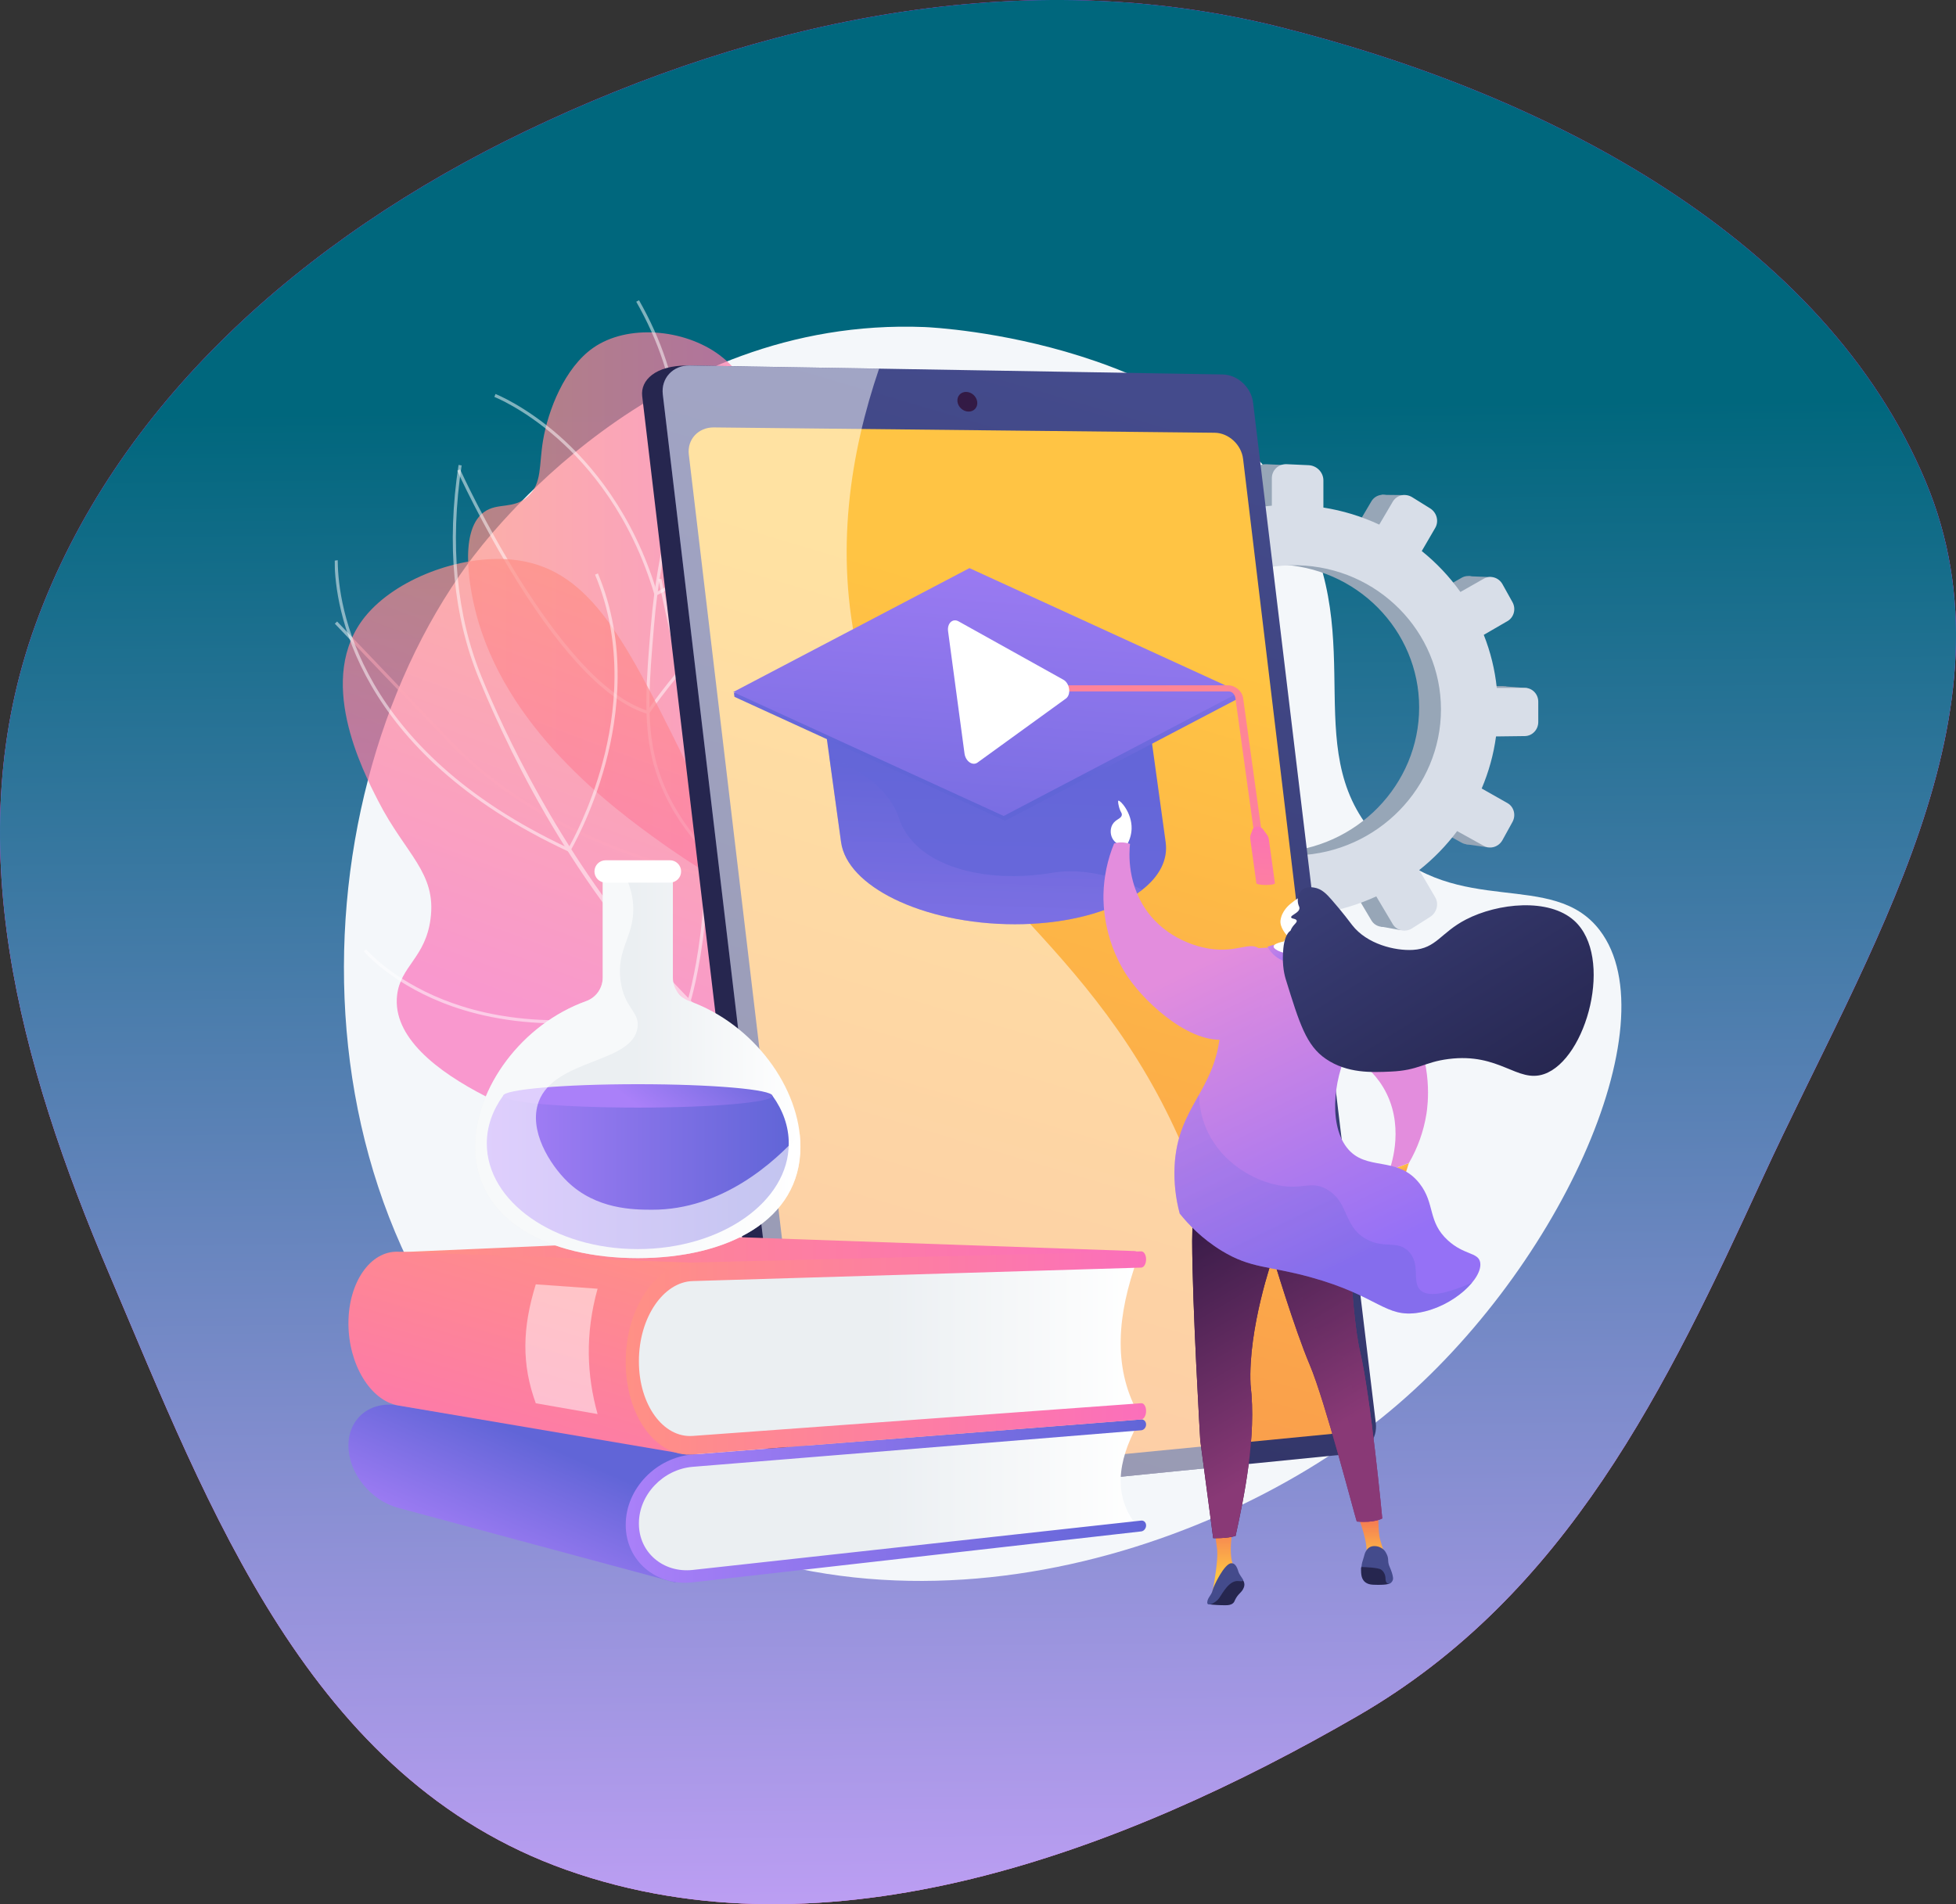<svg width="228" height="222" viewBox="0 0 228 222" fill="none" xmlns="http://www.w3.org/2000/svg">
<rect x="0" y="0" width="228" height="222" fill="#333333" stroke="none"/>
<defs>
<linearGradient id="paint0_linear_1868_7446" x1="112.728" y1="47.429" x2="114.336" y2="221.997" gradientUnits="userSpaceOnUse">
<stop stop-color="#8344FF"/>
<stop offset="1" stop-color="#BC9EF3"/>
</linearGradient>
<linearGradient id="paint1_linear_1868_7446" x1="112.728" y1="47.429" x2="114.336" y2="221.997" gradientUnits="userSpaceOnUse">
<stop stop-color="#00677D"/>
<stop offset="1" stop-color="#BC9EF3"/>
</linearGradient>
<linearGradient id="paint2_linear_1868_7446" x1="54.559" y1="74.112" x2="98.791" y2="74.112" gradientUnits="userSpaceOnUse">
<stop stop-color="#FF9085"/>
<stop offset="1" stop-color="#FB6FBB"/>
</linearGradient>
<linearGradient id="paint3_linear_1868_7446" x1="86.431" y1="73.706" x2="68.736" y2="121.157" gradientUnits="userSpaceOnUse">
<stop stop-color="#FF9085"/>
<stop offset="1" stop-color="#FB6FBB"/>
</linearGradient>
<linearGradient id="paint4_linear_1868_7446" x1="115.509" y1="106.046" x2="92.152" y2="108.591" gradientUnits="userSpaceOnUse">
<stop stop-color="#444B8C"/>
<stop offset="1" stop-color="#26264F"/>
</linearGradient>
<linearGradient id="paint5_linear_1868_7446" x1="136.088" y1="47.11" x2="78.225" y2="243.899" gradientUnits="userSpaceOnUse">
<stop stop-color="#444B8C"/>
<stop offset="1" stop-color="#26264F"/>
</linearGradient>
<linearGradient id="paint6_linear_1868_7446" x1="72.512" y1="264.628" x2="129.829" y2="73.356" gradientUnits="userSpaceOnUse">
<stop stop-color="#F36F56"/>
<stop offset="1" stop-color="#FFC444"/>
</linearGradient>
<linearGradient id="paint7_linear_1868_7446" x1="114.446" y1="42.263" x2="46.448" y2="226.238" gradientUnits="userSpaceOnUse">
<stop stop-color="#311944"/>
<stop offset="1" stop-color="#893976"/>
</linearGradient>
<linearGradient id="paint8_linear_1868_7446" x1="141.99" y1="337.407" x2="151.109" y2="80.44" gradientUnits="userSpaceOnUse">
<stop stop-color="#AA80F9"/>
<stop offset="1" stop-color="#6165D7"/>
</linearGradient>
<linearGradient id="paint9_linear_1868_7446" x1="116.411" y1="107.739" x2="117.077" y2="88.977" gradientUnits="userSpaceOnUse">
<stop stop-color="#AA80F9"/>
<stop offset="1" stop-color="#6165D7"/>
</linearGradient>
<linearGradient id="paint10_linear_1868_7446" x1="115.223" y1="60.371" x2="111.51" y2="88.846" gradientUnits="userSpaceOnUse">
<stop stop-color="#AA80F9"/>
<stop offset="1" stop-color="#6165D7"/>
</linearGradient>
<linearGradient id="paint11_linear_1868_7446" x1="113.451" y1="52.129" x2="108.528" y2="115.954" gradientUnits="userSpaceOnUse">
<stop stop-color="#AA80F9"/>
<stop offset="1" stop-color="#6165D7"/>
</linearGradient>
<linearGradient id="paint12_linear_1868_7446" x1="144.149" y1="61.021" x2="113.988" y2="118.218" gradientUnits="userSpaceOnUse">
<stop stop-color="#FF9085"/>
<stop offset="1" stop-color="#FB6FBB"/>
</linearGradient>
<linearGradient id="paint13_linear_1868_7446" x1="147.915" y1="114.362" x2="150.065" y2="93.778" gradientUnits="userSpaceOnUse">
<stop stop-color="#FF9085"/>
<stop offset="1" stop-color="#FB6FBB"/>
</linearGradient>
<linearGradient id="paint14_linear_1868_7446" x1="46.576" y1="150.024" x2="132.513" y2="150.024" gradientUnits="userSpaceOnUse">
<stop stop-color="#FF9085"/>
<stop offset="1" stop-color="#FB6FBB"/>
</linearGradient>
<linearGradient id="paint15_linear_1868_7446" x1="56.093" y1="184.129" x2="63.11" y2="168.185" gradientUnits="userSpaceOnUse">
<stop stop-color="#AA80F9"/>
<stop offset="1" stop-color="#6165D7"/>
</linearGradient>
<linearGradient id="paint16_linear_1868_7446" x1="74.344" y1="174.981" x2="132.57" y2="174.981" gradientUnits="userSpaceOnUse">
<stop offset="0.49" stop-color="#EBEFF2"/>
<stop offset="1" stop-color="white"/>
</linearGradient>
<linearGradient id="paint17_linear_1868_7446" x1="72.939" y1="175.008" x2="133.593" y2="175.008" gradientUnits="userSpaceOnUse">
<stop stop-color="#AA80F9"/>
<stop offset="1" stop-color="#6165D7"/>
</linearGradient>
<linearGradient id="paint18_linear_1868_7446" x1="66.262" y1="141.123" x2="53.958" y2="182.527" gradientUnits="userSpaceOnUse">
<stop stop-color="#FF9085"/>
<stop offset="1" stop-color="#FB6FBB"/>
</linearGradient>
<linearGradient id="paint19_linear_1868_7446" x1="74.344" y1="157.559" x2="132.57" y2="157.559" gradientUnits="userSpaceOnUse">
<stop offset="0.49" stop-color="#EBEFF2"/>
<stop offset="1" stop-color="white"/>
</linearGradient>
<linearGradient id="paint20_linear_1868_7446" x1="72.939" y1="157.739" x2="133.593" y2="157.739" gradientUnits="userSpaceOnUse">
<stop stop-color="#FF9085"/>
<stop offset="1" stop-color="#FB6FBB"/>
</linearGradient>
<linearGradient id="paint21_linear_1868_7446" x1="55.387" y1="124.016" x2="93.301" y2="124.016" gradientUnits="userSpaceOnUse">
<stop offset="0.49" stop-color="#EBEFF2"/>
<stop offset="1" stop-color="white"/>
</linearGradient>
<linearGradient id="paint22_linear_1868_7446" x1="56.744" y1="136.698" x2="91.942" y2="136.698" gradientUnits="userSpaceOnUse">
<stop stop-color="#AA80F9"/>
<stop offset="1" stop-color="#6165D7"/>
</linearGradient>
<linearGradient id="paint23_linear_1868_7446" x1="73.771" y1="128.534" x2="82.021" y2="117.504" gradientUnits="userSpaceOnUse">
<stop stop-color="#AA80F9"/>
<stop offset="1" stop-color="#6165D7"/>
</linearGradient>
<linearGradient id="paint24_linear_1868_7446" x1="162.1" y1="136.434" x2="162.973" y2="138.226" gradientUnits="userSpaceOnUse">
<stop stop-color="#FFC444"/>
<stop offset="1" stop-color="#F36F56"/>
</linearGradient>
<linearGradient id="paint25_linear_1868_7446" x1="159.882" y1="182.095" x2="159.882" y2="176.47" gradientUnits="userSpaceOnUse">
<stop stop-color="#FFC444"/>
<stop offset="1" stop-color="#F36F56"/>
</linearGradient>
<linearGradient id="paint26_linear_1868_7446" x1="142.754" y1="183.698" x2="142.754" y2="176.919" gradientUnits="userSpaceOnUse">
<stop stop-color="#FFC444"/>
<stop offset="1" stop-color="#F36F56"/>
</linearGradient>
<linearGradient id="paint27_linear_1868_7446" x1="138.966" y1="157.068" x2="161.123" y2="157.068" gradientUnits="userSpaceOnUse">
<stop stop-color="#311944"/>
<stop offset="1" stop-color="#893976"/>
</linearGradient>
<linearGradient id="paint28_linear_1868_7446" x1="138.262" y1="140.535" x2="154.249" y2="167.359" gradientUnits="userSpaceOnUse">
<stop stop-color="#311944"/>
<stop offset="1" stop-color="#893976"/>
</linearGradient>
<linearGradient id="paint29_linear_1868_7446" x1="144.546" y1="136.789" x2="160.533" y2="163.613" gradientUnits="userSpaceOnUse">
<stop stop-color="#311944"/>
<stop offset="1" stop-color="#893976"/>
</linearGradient>
<linearGradient id="paint30_linear_1868_7446" x1="156.837" y1="120.296" x2="144.822" y2="83.517" gradientUnits="userSpaceOnUse">
<stop stop-color="#E38DDD"/>
<stop offset="1" stop-color="#9571F6"/>
</linearGradient>
<linearGradient id="paint31_linear_1868_7446" x1="141.193" y1="111.706" x2="158.342" y2="146.936" gradientUnits="userSpaceOnUse">
<stop stop-color="#E38DDD"/>
<stop offset="1" stop-color="#9571F6"/>
</linearGradient>
<linearGradient id="paint32_linear_1868_7446" x1="148.649" y1="107.296" x2="151.926" y2="112.499" gradientUnits="userSpaceOnUse">
<stop stop-color="#E38DDD"/>
<stop offset="1" stop-color="#9571F6"/>
</linearGradient>
<linearGradient id="paint33_linear_1868_7446" x1="148.93" y1="83.742" x2="177.437" y2="129.006" gradientUnits="userSpaceOnUse">
<stop stop-color="#444B8C"/>
<stop offset="1" stop-color="#26264F"/>
</linearGradient>
<linearGradient id="paint34_linear_1868_7446" x1="139.287" y1="112.528" x2="156.154" y2="147.177" gradientUnits="userSpaceOnUse">
<stop stop-color="#E38DDD"/>
<stop offset="1" stop-color="#9571F6"/>
</linearGradient>
<linearGradient id="paint35_linear_1868_7446" x1="138.72" y1="112.91" x2="155.869" y2="148.14" gradientUnits="userSpaceOnUse">
<stop stop-color="#AA80F9"/>
<stop offset="1" stop-color="#6165D7"/>
</linearGradient>
<clipPath id="clip0_1868_7446">
<rect width="150" height="152.149" fill="white" transform="translate(39 35)"/>
</clipPath>
</defs>
<path d="M149.047 3.117C180.848 11.063 212.636 27.988 224.433 56.068C235.733 82.966 217.65 110.801 205.446 137.369C194.291 161.654 182.687 185.916 158.309 200.021C130.706 215.992 96.539 228.793 66.06 218.017C36.023 207.398 24.411 175.946 12.746 148.56C2.257 123.934 -4.957 97.795 4.171 72.723C13.453 47.229 35.206 27.814 61.266 15.294C88.488 2.215 119.373 -4.299 149.047 3.117Z" fill="#FF2C62"/>
<path d="M149.047 3.117C180.848 11.063 212.636 27.988 224.433 56.068C235.733 82.966 217.65 110.801 205.446 137.369C194.291 161.654 182.687 185.916 158.309 200.021C130.706 215.992 96.539 228.793 66.06 218.017C36.023 207.398 24.411 175.946 12.746 148.56C2.257 123.934 -4.957 97.795 4.171 72.723C13.453 47.229 35.206 27.814 61.266 15.294C88.488 2.215 119.373 -4.299 149.047 3.117Z" fill="url(#paint0_linear_1868_7446)"/>
<path d="M149.047 3.117C180.848 11.063 212.636 27.988 224.433 56.068C235.733 82.966 217.65 110.801 205.446 137.369C194.291 161.654 182.687 185.916 158.309 200.021C130.706 215.992 96.539 228.793 66.06 218.017C36.023 207.398 24.411 175.946 12.746 148.56C2.257 123.934 -4.957 97.795 4.171 72.723C13.453 47.229 35.206 27.814 61.266 15.294C88.488 2.215 119.373 -4.299 149.047 3.117Z" fill="url(#paint1_linear_1868_7446)"/>
<g clip-path="url(#clip0_1868_7446)">
<path d="M54.547 65.712C56.817 62.601 76.254 36.876 107.761 38.129C109.335 38.192 140.062 39.816 151.396 59.981C159.779 74.898 150.903 88.133 161.128 98.296C170.04 107.152 180.992 101.291 186.469 108.452C194.81 119.36 181.526 148.82 161.114 165.25C140.04 182.215 99.719 194.661 68.38 172.03C33.195 146.615 33.553 94.477 54.547 65.712Z" fill="#F4F7FA"/>
<path opacity="0.7" d="M98.789 109.476C95.374 106.268 90.868 101.058 88.829 93.691C86.155 84.03 90.074 79.148 89.632 62.791C89.354 52.45 89.056 45.234 83.844 41.376C79.763 38.351 73.154 37.75 69.144 40.553C65.809 42.884 63.879 47.841 63.294 51.38C62.815 54.263 63.2 56.357 61.539 57.874C59.842 59.427 58.009 58.548 56.422 59.698C53.204 62.03 55.068 69.754 55.369 71.003C58.719 84.89 71.502 94.256 77.127 98.274C81.778 101.597 88.972 106.025 98.789 109.476Z" fill="url(#paint2_linear_1868_7446)"/>
<g style="mix-blend-mode:soft-light" opacity="0.5">
<path d="M102.681 112.08C96.725 109.814 91.594 107.11 87.438 104.045C81.281 99.503 77.447 94.284 76.04 88.533C74.941 84.037 75.349 79.169 75.864 73.007C76.29 67.896 77.055 64.319 77.726 61.162C78.596 57.077 79.284 53.85 78.807 49.187C78.322 44.449 76.76 39.736 74.165 35.181L74.484 35C77.105 39.6 78.682 44.36 79.172 49.15C79.655 53.87 78.962 57.122 78.084 61.239C77.414 64.385 76.653 67.951 76.228 73.037C75.696 79.406 75.31 84.008 76.395 88.447C79.347 100.516 92.389 107.775 102.811 111.739L102.681 112.08Z" fill="white"/>
<path d="M76.335 69.497L76.276 69.3C73.531 60.074 68.6 54.303 64.948 51.086C60.995 47.604 57.658 46.288 57.625 46.275L57.757 45.934C57.79 45.947 61.188 47.288 65.189 50.812C68.85 54.037 73.782 59.802 76.564 68.993C77.313 68.629 80.197 67.119 83.082 64.143C86.156 60.972 89.863 55.436 90.061 47.075L90.425 47.084C90.225 55.571 86.457 61.192 83.332 64.409C79.947 67.897 76.556 69.4 76.525 69.413L76.335 69.497Z" fill="white"/>
<path d="M75.613 83.268L75.486 83.231C70.986 81.909 65.883 76.731 60.318 67.841C56.184 61.239 53.328 54.938 53.298 54.875L53.63 54.724C53.742 54.974 64.958 79.586 75.461 82.842C75.985 82.091 79.14 77.647 83.112 73.747C87.472 69.463 97.3 68.03 97.716 67.971L97.769 68.332C97.668 68.347 87.644 69.808 83.369 74.007C79.061 78.237 75.721 83.111 75.688 83.158L75.613 83.268Z" fill="white"/>
<path d="M85.891 102.811L85.53 102.768C85.48 102.762 80.428 102.143 73.829 99.84C67.739 97.715 59.044 93.679 52.21 86.52L39.029 72.712L39.295 72.46L52.479 86.268C59.261 93.372 67.896 97.38 73.945 99.493C79.502 101.433 83.954 102.172 85.216 102.356C82.694 97.712 83.162 92.658 86.578 87.716C89.204 83.917 92.686 81.487 92.72 81.465L92.928 81.765C92.893 81.789 89.46 84.185 86.872 87.932C83.419 92.93 83.029 97.83 85.712 102.495L85.891 102.811Z" fill="white"/>
</g>
<path opacity="0.7" d="M108.73 135.182C98.094 136.748 84.319 137.223 70.496 133.159C66.968 132.122 45.174 125.718 46.287 116.034C46.679 112.623 49.584 111.686 50.186 107.135C50.901 101.742 47.282 99.606 44.123 93.453C42.236 89.78 36.714 79.037 42.6 71.834C46.117 67.53 53.548 64.685 59.584 65.233C68.438 66.034 72.555 73.975 79.288 87.53C85.257 99.546 84.61 102.792 89.059 111.369C92.359 117.734 98.102 126.332 108.73 135.182Z" fill="url(#paint3_linear_1868_7446)"/>
<g style="mix-blend-mode:soft-light" opacity="0.5">
<path d="M127.19 137.819C125.115 137.819 123.047 137.718 120.986 137.516C106.137 136.062 92.477 129.201 80.385 117.127C67.813 104.57 60.086 89.518 55.818 79.103C52.844 71.847 52.047 63.471 53.45 54.207L53.81 54.26C52.418 63.459 53.207 71.769 56.155 78.962C61.347 91.633 81.37 133.268 121.02 137.151C123.068 137.351 125.125 137.452 127.189 137.452C136.284 137.452 145.491 135.504 154.644 131.637L154.785 131.973C145.587 135.862 136.331 137.819 127.19 137.819Z" fill="white"/>
<path d="M66.401 99.342L66.252 99.273C41.228 87.637 39.071 70.525 39.006 65.555C39.006 65.455 39.006 65.391 39.001 65.364L39.362 65.311C39.369 65.39 39.372 65.47 39.371 65.549C39.437 70.453 41.564 87.329 66.254 98.872C66.695 98.1 68.804 94.247 70.239 88.891C71.716 83.385 72.761 75.117 69.36 66.997L69.696 66.856C73.139 75.075 72.082 83.432 70.589 88.996C68.973 95.019 66.507 99.161 66.485 99.201L66.401 99.342Z" fill="white"/>
<path d="M65.08 119.315C59.23 119.315 54.704 118.154 51.474 116.86C45.358 114.408 42.433 110.95 42.403 110.913L42.684 110.679C42.712 110.714 45.591 114.114 51.632 116.53C57.197 118.756 66.659 120.576 80.156 116.636C80.519 115.396 84.228 102.008 80.592 85.279L76.737 67.542L77.093 67.465L80.949 85.2C84.769 102.781 80.519 116.7 80.476 116.838L80.447 116.932L80.353 116.959C74.523 118.671 69.434 119.315 65.08 119.315Z" fill="white"/>
</g>
<path d="M175.12 79.986L171.876 79.991C171.658 77.887 171.153 75.823 170.374 73.856L173.115 72.265C173.865 71.83 174.121 70.849 173.689 70.071L172.537 67.995C172.102 67.213 171.138 66.925 170.38 67.356L167.673 68.895C166.407 67.12 164.903 65.528 163.205 64.162L164.762 61.485C165.209 60.716 164.944 59.705 164.169 59.224L162.095 57.937C161.311 57.45 160.306 57.68 159.851 58.453L158.29 61.103C156.24 60.148 154.066 59.485 151.832 59.134V55.993C151.832 55.066 151.07 54.279 150.127 54.236L147.604 54.121C146.646 54.077 145.872 54.802 145.872 55.739V58.916C143.556 59.109 141.279 59.63 139.109 60.464L137.425 57.589C136.93 56.745 135.829 56.417 134.967 56.86L132.66 58.045C131.788 58.493 131.49 59.547 131.992 60.397L133.738 63.336C131.828 64.686 130.123 66.304 128.674 68.141L125.518 66.354C124.623 65.847 123.474 66.11 122.954 66.944L121.567 69.168C121.043 70.008 121.354 71.097 122.258 71.599L125.525 73.409C124.604 75.53 124.002 77.777 123.741 80.076L119.823 80.082C118.768 80.082 117.908 80.884 117.908 81.869V84.489C117.908 85.474 118.766 86.262 119.823 86.249L123.845 86.199C124.178 88.444 124.84 90.628 125.809 92.681L122.258 94.697C121.354 95.212 121.042 96.305 121.567 97.138L122.954 99.343C123.474 100.169 124.623 100.416 125.518 99.896L129.109 97.812C130.547 99.513 132.215 101.005 134.064 102.245L131.994 105.759C131.489 106.616 131.789 107.666 132.661 108.101L134.969 109.253C135.832 109.684 136.931 109.341 137.427 108.49L139.479 104.959C141.542 105.687 143.692 106.133 145.874 106.286V110.221C145.874 111.159 146.65 111.872 147.605 111.815L150.128 111.664C151.071 111.607 151.833 110.812 151.833 109.883V105.99C153.946 105.629 156.002 104.993 157.95 104.098L159.855 107.305C160.309 108.072 161.315 108.288 162.098 107.79L164.173 106.473C164.947 105.981 165.213 104.966 164.766 104.204L162.916 101.051C164.566 99.745 166.039 98.23 167.299 96.544L170.384 98.253C171.141 98.672 172.106 98.371 172.54 97.583L173.692 95.493C174.124 94.709 173.868 93.732 173.119 93.31L170.137 91.621C170.956 89.697 171.514 87.673 171.795 85.601L175.125 85.559C175.983 85.549 176.677 84.823 176.677 83.939V81.586C176.672 80.701 175.978 79.982 175.12 79.986ZM148.87 99.354C139.275 99.71 131.246 92.257 131.246 82.694C131.246 73.132 139.277 65.575 148.87 65.808C158.138 66.034 165.423 73.493 165.423 82.475C165.423 91.458 158.138 99.01 148.87 99.354V99.354Z" fill="#97A6B7"/>
<path d="M138.134 56.737L135.824 56.657L135.028 58.73L138.134 56.737Z" fill="#97A6B7"/>
<path d="M161.033 57.693L163.696 57.72V59.686L161.033 57.693Z" fill="#97A6B7"/>
<path d="M171.182 67.178L173.836 67.286L173.173 68.774L171.182 67.178Z" fill="#97A6B7"/>
<path d="M175.351 80.014L178.031 80.226L177.156 81.528L175.351 80.014Z" fill="#97A6B7"/>
<path d="M170.891 98.427L173.492 98.8L173.811 96.674L170.891 98.427Z" fill="#97A6B7"/>
<path d="M160.937 108.02L163.272 108.445L163.458 106.718L160.937 108.02Z" fill="#97A6B7"/>
<path d="M149.258 112.165L147.16 111.793L148.966 109.109L149.258 112.165Z" fill="#97A6B7"/>
<path d="M137.896 109.907L135.454 109.402L137.338 107.116L137.896 109.907Z" fill="#97A6B7"/>
<path d="M124.172 66.117L126.72 66.196L125.712 68.056L124.172 66.117Z" fill="#97A6B7"/>
<path d="M119.102 86.125L121.437 86.47L121.252 84.558L119.102 86.125Z" fill="#97A6B7"/>
<path d="M124.118 100.128L126.401 100.5L126.587 98.985L124.118 100.128Z" fill="#97A6B7"/>
<path d="M177.741 80.195L174.472 80.201C174.252 78.079 173.741 75.998 172.955 74.016L175.721 72.411C176.477 71.973 176.735 70.984 176.3 70.2L175.136 68.11C174.698 67.322 173.725 67.032 172.962 67.466L170.232 69.016C168.955 67.227 167.44 65.622 165.728 64.245L167.298 61.545C167.748 60.771 167.481 59.752 166.699 59.266L164.61 57.968C163.819 57.478 162.806 57.709 162.347 58.489L160.773 61.161C158.705 60.198 156.513 59.529 154.261 59.174V56.006C154.261 55.071 153.492 54.278 152.541 54.235L149.997 54.119C149.034 54.074 148.252 54.805 148.252 55.75V58.954C145.916 59.148 143.62 59.673 141.432 60.514L139.734 57.617C139.235 56.766 138.126 56.437 137.256 56.883L134.93 58.077C134.051 58.528 133.749 59.593 134.258 60.448L136.019 63.411C134.094 64.773 132.374 66.404 130.913 68.256L127.731 66.453C126.827 65.943 125.67 66.207 125.145 67.048L123.746 69.291C123.218 70.137 123.533 71.236 124.444 71.74L127.738 73.565C126.809 75.703 126.203 77.968 125.939 80.285L121.989 80.292C120.925 80.292 120.061 81.1 120.061 82.094V84.735C120.061 85.728 120.926 86.523 121.989 86.509L126.045 86.459C126.38 88.722 127.047 90.924 128.024 92.993L124.444 95.026C123.532 95.545 123.218 96.647 123.746 97.486L125.145 99.709C125.67 100.543 126.828 100.791 127.731 100.267L131.351 98.166C132.801 99.882 134.482 101.387 136.347 102.638L134.26 106.182C133.751 107.046 134.053 108.105 134.933 108.544L137.26 109.705C138.13 110.14 139.239 109.794 139.737 108.936L141.808 105.377C143.886 106.109 146.053 106.558 148.251 106.712V110.68C148.251 111.625 149.034 112.344 149.997 112.287L152.541 112.134C153.492 112.078 154.26 111.274 154.26 110.339V106.414C156.389 106.05 158.462 105.409 160.425 104.507L162.345 107.74C162.804 108.513 163.817 108.73 164.608 108.228L166.697 106.901C167.478 106.405 167.746 105.382 167.296 104.612L165.433 101.437C167.096 100.12 168.581 98.593 169.852 96.894L172.962 98.617C173.725 99.042 174.698 98.736 175.136 97.941L176.298 95.834C176.733 95.044 176.475 94.059 175.719 93.631L172.712 91.928C173.538 89.989 174.101 87.948 174.384 85.859L177.741 85.817C178.607 85.806 179.307 85.072 179.307 84.182V81.811C179.307 80.917 178.607 80.195 177.741 80.195ZM151.273 99.723C141.599 100.082 133.504 92.568 133.504 82.927C133.504 73.286 141.599 65.668 151.273 65.904C160.619 66.132 167.965 73.651 167.965 82.707C167.965 91.762 160.619 99.376 151.273 99.723Z" fill="#D8DEE8"/>
<path d="M143.398 47.14L157.628 165.531C157.84 167.306 156.617 168.897 154.906 169.067L95.639 175.58C92.009 175.807 90.021 173.95 89.797 172.062L74.858 46.193C74.635 44.315 76.416 42.615 80.062 42.615L139.869 43.876C141.6 43.905 143.186 45.374 143.398 47.14Z" fill="url(#paint4_linear_1868_7446)"/>
<path d="M146.065 46.936L160.371 165.921C160.584 167.706 159.361 169.305 157.641 169.476L96.198 175.599C94.271 175.791 92.506 174.395 92.28 172.499L77.259 45.977C77.035 44.09 78.449 42.574 80.397 42.606L142.521 43.656C144.261 43.685 145.852 45.161 146.065 46.936Z" fill="url(#paint5_linear_1868_7446)"/>
<path d="M144.899 53.499L158.16 163.82C158.36 165.487 157.212 166.979 155.603 167.135L97.817 172.758C96.027 172.932 94.386 171.63 94.176 169.864L80.292 52.991C80.084 51.234 81.397 49.813 83.206 49.832L141.585 50.452C143.21 50.469 144.699 51.84 144.899 53.499Z" fill="url(#paint6_linear_1868_7446)"/>
<path d="M113.912 46.854C113.988 47.487 113.533 47.994 112.897 47.986C112.26 47.978 111.681 47.458 111.605 46.822C111.529 46.187 111.985 45.681 112.622 45.691C113.26 45.7 113.836 46.221 113.912 46.854Z" fill="url(#paint7_linear_1868_7446)"/>
<g style="mix-blend-mode:soft-light" opacity="0.5">
<path d="M134.908 127.553C123.078 105.659 105.406 99.106 100.085 76.541C97.209 64.345 99.169 52.672 102.469 42.982L80.398 42.61C78.45 42.577 77.035 44.093 77.26 45.98L92.282 172.501C92.508 174.398 94.273 175.793 96.2 175.601L144.5 170.787C144.856 151.166 140.181 137.313 134.908 127.553Z" fill="white"/>
</g>
<path d="M133.226 79.004L135.874 98.182C136.161 100.254 135.14 102.172 133.143 103.738C132.64 104.132 132.108 104.488 131.552 104.803C128.359 106.622 123.667 107.755 118.293 107.755C112.919 107.755 107.91 106.622 104.214 104.803C100.717 103.084 98.394 100.752 98.04 98.183L95.392 79.005L133.226 79.004Z" fill="url(#paint8_linear_1868_7446)"/>
<path style="mix-blend-mode:multiply" opacity="0.3" d="M118.297 107.755C112.926 107.755 107.912 106.622 104.216 104.803C100.72 103.083 98.395 100.751 98.04 98.182L96.666 88.231C99.529 89.393 103.564 91.669 104.77 95.347C106.655 101.102 114.91 103.052 122.67 101.752C126.088 101.178 129.874 102.079 133.158 103.738C132.654 104.132 132.12 104.488 131.563 104.803C128.369 106.622 123.673 107.755 118.299 107.755" fill="url(#paint9_linear_1868_7446)"/>
<path d="M143.411 80.789L113.096 66.897L86.618 80.789H85.549L85.611 81.242L117.154 95.69L144.706 81.242L144.643 80.789H143.411Z" fill="url(#paint10_linear_1868_7446)"/>
<path d="M113.004 66.235L85.465 80.684L116.995 95.133L144.535 80.684L113.004 66.235Z" fill="url(#paint11_linear_1868_7446)"/>
<path d="M147.129 100.745C146.913 100.745 146.655 100.571 146.625 100.356L144.009 81.417C143.95 80.991 143.661 80.611 143.229 80.611H114.988C114.772 80.611 114.576 80.469 114.547 80.254C114.517 80.04 114.673 79.897 114.89 79.897H143.13C143.995 79.897 144.792 80.56 144.91 81.417L147.526 100.356C147.556 100.57 147.346 100.745 147.129 100.745Z" fill="url(#paint12_linear_1868_7446)"/>
<path d="M147.672 97.302L147.247 96.716C147.17 96.607 147.068 96.518 146.949 96.457C146.831 96.395 146.7 96.362 146.566 96.361C146.446 96.359 146.327 96.394 146.226 96.46C146.125 96.527 146.047 96.622 146.001 96.734L145.775 97.346C145.722 97.5 145.709 97.665 145.737 97.825L146.449 102.978C146.464 103.088 146.961 103.178 147.557 103.178C148.153 103.178 148.626 103.088 148.611 102.978L147.897 97.811C147.863 97.626 147.786 97.451 147.672 97.302V97.302Z" fill="url(#paint13_linear_1868_7446)"/>
<path d="M112.427 87.844L110.512 73.59C110.389 72.672 111.047 72.056 111.735 72.441L123.954 79.247C124.71 79.668 124.883 80.981 124.244 81.444L113.947 88.903C113.362 89.323 112.549 88.756 112.427 87.844Z" fill="white"/>
<path d="M46.576 145.99L86.507 144.252L132.513 145.866L87.127 155.796L46.576 145.99Z" fill="url(#paint14_linear_1868_7446)"/>
<path d="M78.749 184.507L46.404 175.793C43.146 174.916 40.615 171.685 40.615 168.553V168.516C40.615 165.383 43.146 163.281 46.404 163.856L81.094 169.539L78.749 184.507Z" fill="url(#paint15_linear_1868_7446)"/>
<path d="M132.57 177.963L80.308 183.805C77.035 184.172 74.344 181.889 74.344 178.694V176.531C74.344 173.341 77.035 170.541 80.308 170.28L132.57 166.12C130.257 170.427 129.723 174.459 132.57 177.963Z" fill="url(#paint16_linear_1868_7446)"/>
<path d="M133.024 178.543L80.745 184.477C76.475 184.961 72.938 181.968 72.938 177.795V177.749C72.938 173.576 76.475 169.905 80.745 169.572L133.024 165.49C133.339 165.465 133.593 165.727 133.593 166.075C133.593 166.424 133.339 166.726 133.024 166.752L80.745 171.011C77.31 171.291 74.474 174.249 74.474 177.6V177.646C74.474 181 77.31 183.412 80.745 183.034L133.024 177.28C133.339 177.245 133.593 177.499 133.593 177.847C133.593 178.194 133.339 178.507 133.024 178.543Z" fill="url(#paint17_linear_1868_7446)"/>
<path d="M80.108 169.576L46.404 163.858C43.146 163.282 40.615 159.008 40.615 154.304V154.251C40.615 149.547 43.146 145.814 46.404 145.935L82.156 147.266L80.108 169.576Z" fill="url(#paint18_linear_1868_7446)"/>
<path d="M132.57 164.577L83.237 168.303C78.372 168.67 74.344 165.092 74.344 160.303V157.055C74.344 152.264 78.372 148.271 83.237 148.141L132.57 146.794C130.25 153.249 129.731 159.295 132.57 164.577Z" fill="url(#paint19_linear_1868_7446)"/>
<path d="M133.024 165.49L80.745 169.572C76.475 169.905 72.938 165.084 72.938 158.818V158.749C72.938 152.483 76.475 147.297 80.745 147.191L133.024 145.891C133.339 145.883 133.593 146.3 133.593 146.822C133.593 147.345 133.339 147.776 133.024 147.785L80.745 149.355C77.31 149.458 74.474 153.637 74.474 158.671V158.74C74.474 163.773 77.31 167.66 80.745 167.41L133.024 163.597C133.339 163.574 133.593 163.979 133.593 164.502C133.593 165.025 133.339 165.466 133.024 165.49Z" fill="url(#paint20_linear_1868_7446)"/>
<g style="mix-blend-mode:soft-light" opacity="0.5">
<path d="M69.657 164.861L62.453 163.601C60.771 159.004 60.897 154.782 62.453 149.736L69.657 150.248C68.181 155.559 68.404 160.371 69.657 164.861Z" fill="white"/>
</g>
<path d="M78.433 113.97V101.352H70.255V113.97C70.256 114.57 70.072 115.156 69.727 115.648C69.382 116.139 68.895 116.512 68.331 116.716C60.809 119.421 55.387 126.852 55.387 133.699C55.387 142.27 63.874 146.68 74.344 146.68C84.814 146.68 93.301 142.27 93.301 133.699C93.301 126.85 87.876 119.419 80.357 116.711C79.793 116.508 79.306 116.135 78.962 115.645C78.618 115.154 78.433 114.569 78.433 113.97Z" fill="url(#paint21_linear_1868_7446)"/>
<path d="M58.632 127.768C57.425 129.436 56.744 131.321 56.744 133.318C56.744 140.116 64.623 145.628 74.343 145.628C84.063 145.628 91.942 140.116 91.942 133.318C91.942 131.321 91.261 129.436 90.055 127.768H58.632Z" fill="url(#paint22_linear_1868_7446)"/>
<path d="M74.343 129.132C83.017 129.132 90.048 128.521 90.048 127.768C90.048 127.014 83.017 126.403 74.343 126.403C65.67 126.403 58.639 127.014 58.639 127.768C58.639 128.521 65.67 129.132 74.343 129.132Z" fill="url(#paint23_linear_1868_7446)"/>
<g opacity="0.62">
<path d="M75.985 141.039C73.868 141.031 69.497 141.017 66.135 137.752C64.101 135.775 61.565 131.763 62.79 128.449C64.651 123.423 73.688 124 74.313 119.83C74.597 117.934 72.761 117.597 72.331 114.311C71.856 110.687 73.846 109.249 73.82 105.939C73.809 104.75 73.537 103.197 72.49 101.35H70.26V113.967C70.26 114.569 70.076 115.156 69.73 115.648C69.385 116.14 68.896 116.513 68.331 116.716C60.809 119.421 55.387 126.852 55.387 133.699C55.387 142.27 63.874 146.68 74.344 146.68C84.814 146.68 93.301 142.27 93.301 133.699C93.3 133.206 93.272 132.713 93.218 132.223C90.281 135.512 84.141 141.066 75.985 141.039Z" fill="white"/>
</g>
<path d="M78.092 102.901H70.593C70.248 102.901 69.917 102.763 69.673 102.519C69.429 102.275 69.292 101.944 69.292 101.598V101.598C69.292 101.253 69.429 100.922 69.673 100.677C69.917 100.433 70.248 100.296 70.593 100.296H78.092C78.437 100.296 78.768 100.433 79.012 100.677C79.256 100.922 79.393 101.253 79.393 101.598V101.598C79.393 101.944 79.256 102.275 79.012 102.519C78.768 102.763 78.437 102.901 78.092 102.901V102.901Z" fill="white"/>
<path d="M131.261 98.655C131.657 98.048 131.88 97.345 131.905 96.621C131.955 94.734 130.557 93.263 130.369 93.347C130.268 93.393 130.397 93.946 130.468 94.191C130.618 94.701 130.779 94.75 130.766 94.984C130.738 95.466 130.042 95.485 129.675 96.125C129.41 96.586 129.39 97.243 129.675 97.762C130.149 98.624 131.216 98.654 131.261 98.655Z" fill="white"/>
<path d="M161.122 139.634L160.585 137.784L162.828 136.12L164.226 135.596L163.399 138.186L161.122 139.634Z" fill="url(#paint24_linear_1868_7446)"/>
<path d="M158.346 176.911C158.346 176.911 159.573 179.999 159.25 181.371C160.567 181.345 161.419 181.177 161.419 181.177C161.419 181.177 160.89 179.768 160.787 179.07C160.647 178.126 160.658 176.601 160.658 176.601L158.346 176.911Z" fill="url(#paint25_linear_1868_7446)"/>
<path d="M144.82 184.137C144.957 184.296 145.038 184.496 145.052 184.705C145.056 184.835 145.033 184.965 144.983 185.085C144.774 185.636 144.445 185.709 144.09 186.294C143.874 186.651 143.915 186.759 143.718 186.92C143.457 187.133 143.14 187.145 142.867 187.148C142.208 187.154 141.55 187.116 140.896 187.037C141.336 186.469 141.805 185.893 142.302 185.308C142.521 185.053 142.739 184.803 142.956 184.56L144.251 184.122L144.82 184.137Z" fill="#26264F"/>
<path d="M143.744 177.845C143.744 177.845 143.004 181.711 143.946 182.793C144.748 183.875 143.558 183.103 143.558 183.103L142.138 184.344L141.283 185.818C141.283 185.818 142.068 182.035 141.859 180.534C141.65 179.032 141.545 178.02 141.545 178.02L143.744 177.845Z" fill="url(#paint26_linear_1868_7446)"/>
<path d="M140.955 135.565C140.955 135.565 138.967 137.346 138.967 144.677C138.967 152.009 139.908 167.93 139.908 167.93L141.415 179.329C141.415 179.329 142.978 179.382 144.024 179.07C144.966 174.776 146.5 167.511 145.768 161.436C145.454 154.835 148.384 146.563 148.384 146.563C148.384 146.563 150.895 154.942 152.674 159.132C154.453 163.322 157.839 176.446 158.152 177.389C160.233 177.578 161.122 177.027 161.122 177.027C161.122 177.027 159.787 162.903 158.532 157.561C157.277 152.219 157.381 139.336 155.288 135.67C150.581 133.785 140.955 135.565 140.955 135.565Z" fill="url(#paint27_linear_1868_7446)"/>
<path d="M140.955 135.565C140.955 135.565 138.967 137.346 138.967 144.677C138.967 152.009 139.908 167.93 139.908 167.93L141.415 179.329C141.415 179.329 142.978 179.382 144.024 179.07C144.966 174.776 146.5 167.511 145.768 161.436C145.454 154.835 148.384 146.563 148.384 146.563C148.384 146.563 150.895 154.942 152.674 159.132C154.453 163.322 157.84 176.446 158.152 177.389C160.233 177.578 161.122 177.027 161.122 177.027C161.122 177.027 159.787 162.903 158.532 157.561C157.277 152.219 157.381 139.336 155.288 135.67C150.581 133.785 140.955 135.565 140.955 135.565Z" fill="url(#paint28_linear_1868_7446)"/>
<path style="mix-blend-mode:multiply" opacity="0.25" d="M151.282 148.999C151.902 153.033 153.144 155.204 156.241 157.996C158.721 159.859 156.861 163.891 157.791 166.993C158.101 167.924 159.031 168.857 159.341 169.786C160.494 172.095 159.417 174.919 159.94 177.364C160.754 177.252 161.123 177.025 161.123 177.025C161.123 177.025 159.788 162.901 158.533 157.559C157.278 152.217 157.382 139.334 155.289 135.668C150.58 133.783 140.954 135.561 140.954 135.561C140.954 135.561 138.966 137.342 138.966 144.673C138.966 145.269 138.972 145.921 138.983 146.616C141.047 148.444 145.269 148.852 147.872 146.823C148.019 146.712 148.189 146.635 148.369 146.598C148.377 146.575 148.383 146.559 148.383 146.559L148.394 146.595C149.58 146.382 151.013 147.923 151.282 148.999Z" fill="url(#paint29_linear_1868_7446)"/>
<path d="M158.927 182.543C158.927 182.543 158.621 182.543 158.647 182.939C158.673 183.335 158.509 184.696 160.064 184.758C161.618 184.82 161.858 184.648 161.909 184.648C161.96 184.648 161.501 183.347 161.501 183.347L161.004 182.708L159.666 182.568L158.927 182.543Z" fill="#26264F"/>
<path d="M162.374 183.908C162.341 183.58 162.157 183.063 161.973 182.647C161.698 182.029 161.923 181.795 161.661 181.235C161.571 181.04 161.482 180.856 161.289 180.673C161.245 180.631 160.815 180.234 160.191 180.254C160.012 180.252 159.834 180.294 159.674 180.376C159.433 180.504 159.313 180.695 159.209 180.866C159.05 181.133 159.084 181.215 158.837 181.979C158.795 182.102 158.763 182.229 158.739 182.357C158.718 182.469 158.705 182.582 158.698 182.696C159.106 182.696 160.673 182.76 161.004 183.003C161.336 183.246 161.501 183.653 161.501 184.061C161.501 184.469 161.705 184.661 161.909 184.647C162.091 184.637 162.453 184.299 162.374 183.908Z" fill="#444B8C"/>
<path d="M143.546 182.251C143.896 182.256 144.152 182.535 144.346 183.209C144.54 183.883 145.47 184.476 144.385 184.334C143.3 184.191 142.512 185.73 142.125 186.299C141.738 186.868 140.697 187.374 140.723 186.817C140.749 186.261 141.208 186.002 141.337 185.433C141.466 184.864 142.747 182.237 143.546 182.251Z" fill="#444B8C"/>
<path d="M161.946 136.45C162.203 135.733 163.81 131.027 161.213 126.735C159.085 123.222 155.408 122.075 154.884 121.92C151.693 120.976 150.091 122.186 149.083 121.073C147.374 119.179 149.31 112.728 153.056 111.437C157.278 109.981 162.343 115.581 164.396 119.26C167.089 124.086 166.426 128.882 166.271 129.87C165.948 131.889 165.255 133.831 164.227 135.597L161.946 136.45Z" fill="url(#paint30_linear_1868_7446)"/>
<path d="M150.92 110.526C147.151 110.374 144.244 110.435 142.602 112.077C140.868 113.811 142.621 115.77 142.244 120.308C141.668 127.255 137.245 128.953 136.912 136.001C136.83 137.849 137.033 139.698 137.513 141.484C138.484 142.694 140.073 144.402 142.417 145.829C145.829 147.906 147.808 147.545 152.707 148.887C160.722 151.083 161.435 153.698 165.409 153.032C169.425 152.358 172.948 148.975 172.523 147.117C172.268 146.004 170.649 146.319 168.785 144.622C166.382 142.435 167.309 140.347 165.483 137.997C162.859 134.621 159.204 136.685 156.968 133.759C154.706 130.799 155.603 124.967 157.509 121.788C158.755 119.712 159.288 117.278 160.348 115.101C160.477 114.838 160.528 114.543 160.493 114.253C160.321 112.834 157.96 112.065 156.171 111.501C153.443 110.642 151.228 110.54 150.92 110.526Z" fill="url(#paint31_linear_1868_7446)"/>
<path d="M147.745 110.37L148.49 110.141C148.49 110.141 148.684 111.148 151.074 111.274C151.865 111.274 152.633 111.012 153.259 110.528L153.767 110.901C153.767 110.901 152.65 112.294 150.88 112.259C148.591 112.213 147.745 110.37 147.745 110.37Z" fill="url(#paint32_linear_1868_7446)"/>
<path d="M149.261 107.305C149.404 106.198 150.277 105.49 150.468 105.335C151.266 104.7 151.429 104.636 151.703 104.584L152.075 104.527H152.116C152.335 104.541 152.992 104.797 153.112 104.881C153.493 105.148 153.212 107.052 152.056 109.418C152.01 109.618 151.965 109.819 151.919 110.019C152.93 110.197 153.177 110.379 153.185 110.524C153.202 110.839 152.098 111.241 151.075 111.269C149.792 111.302 148.43 110.75 148.456 110.337C148.467 110.17 148.709 109.964 149.64 109.762C149.786 109.557 149.932 109.352 150.077 109.148C149.946 108.989 149.154 108.12 149.261 107.305Z" fill="white"/>
<path d="M150.845 106.888C151.136 106.714 151.358 107.089 151.221 107.417C151.084 107.744 150.623 107.949 150.344 107.754C150.065 107.558 150.453 107.123 150.845 106.888Z" fill="white"/>
<path d="M183.493 107.332C180.537 104.67 174.607 105.274 170.875 107.205C167.924 108.732 167.43 110.59 164.685 110.746C162.622 110.863 159.34 110.086 157.612 107.849C157.394 107.567 156.523 106.385 155.215 104.894C154.638 104.237 154.065 103.62 153.176 103.48C152.95 103.445 152.199 103.321 151.702 103.808C151.3 104.202 151.201 104.886 151.32 105.379C151.391 105.674 151.484 105.705 151.47 105.898C151.434 106.441 150.446 106.677 150.501 106.95C150.541 107.145 151.054 107.074 151.143 107.319C151.24 107.585 150.676 107.819 150.433 108.494C149.979 108.798 149.692 109.555 149.593 110.57C149.447 112.061 149.597 113.27 149.878 114.181C151.474 119.331 152.266 121.907 154.559 123.461C157.05 125.152 159.859 125.03 162.104 124.933C165.412 124.79 165.978 123.831 168.844 123.466C174.817 122.706 176.85 126.299 179.979 125.226C184.957 123.516 188.167 111.542 183.493 107.332Z" fill="url(#paint33_linear_1868_7446)"/>
<path d="M131.719 98.391C131.622 99.296 131.293 103.313 134.062 106.704C136.647 109.871 140.308 110.504 140.989 110.607C144.281 111.105 145.701 109.685 146.851 110.653C148.803 112.295 147.766 118.95 144.232 120.742C140.248 122.765 134.465 117.908 131.93 114.545C128.603 110.134 128.604 105.291 128.624 104.291C128.667 102.247 129.088 100.229 129.866 98.338C130.473 98.155 131.123 98.174 131.719 98.392V98.391Z" fill="url(#paint34_linear_1868_7446)"/>
<path style="mix-blend-mode:multiply" opacity="0.3" d="M165.529 150.378C164.566 149.388 165.626 147.396 164.203 145.911C162.881 144.535 161.384 145.645 159.257 144.463C156.529 142.944 157.281 140.163 154.675 138.669C152.801 137.594 151.921 138.749 149.007 138.186C146.094 137.623 142.559 135.615 140.81 132.03C140.147 130.658 139.787 129.16 139.756 127.637C138.448 129.976 137.091 132.215 136.912 136.001C136.83 137.849 137.033 139.698 137.513 141.484C138.484 142.694 140.073 144.402 142.417 145.83C145.829 147.906 147.808 147.545 152.707 148.887C160.722 151.083 161.435 153.698 165.409 153.032C167.975 152.601 170.336 151.062 171.598 149.526C167.894 151.177 166.229 151.095 165.529 150.378Z" fill="url(#paint35_linear_1868_7446)"/>
</g>

</svg>
